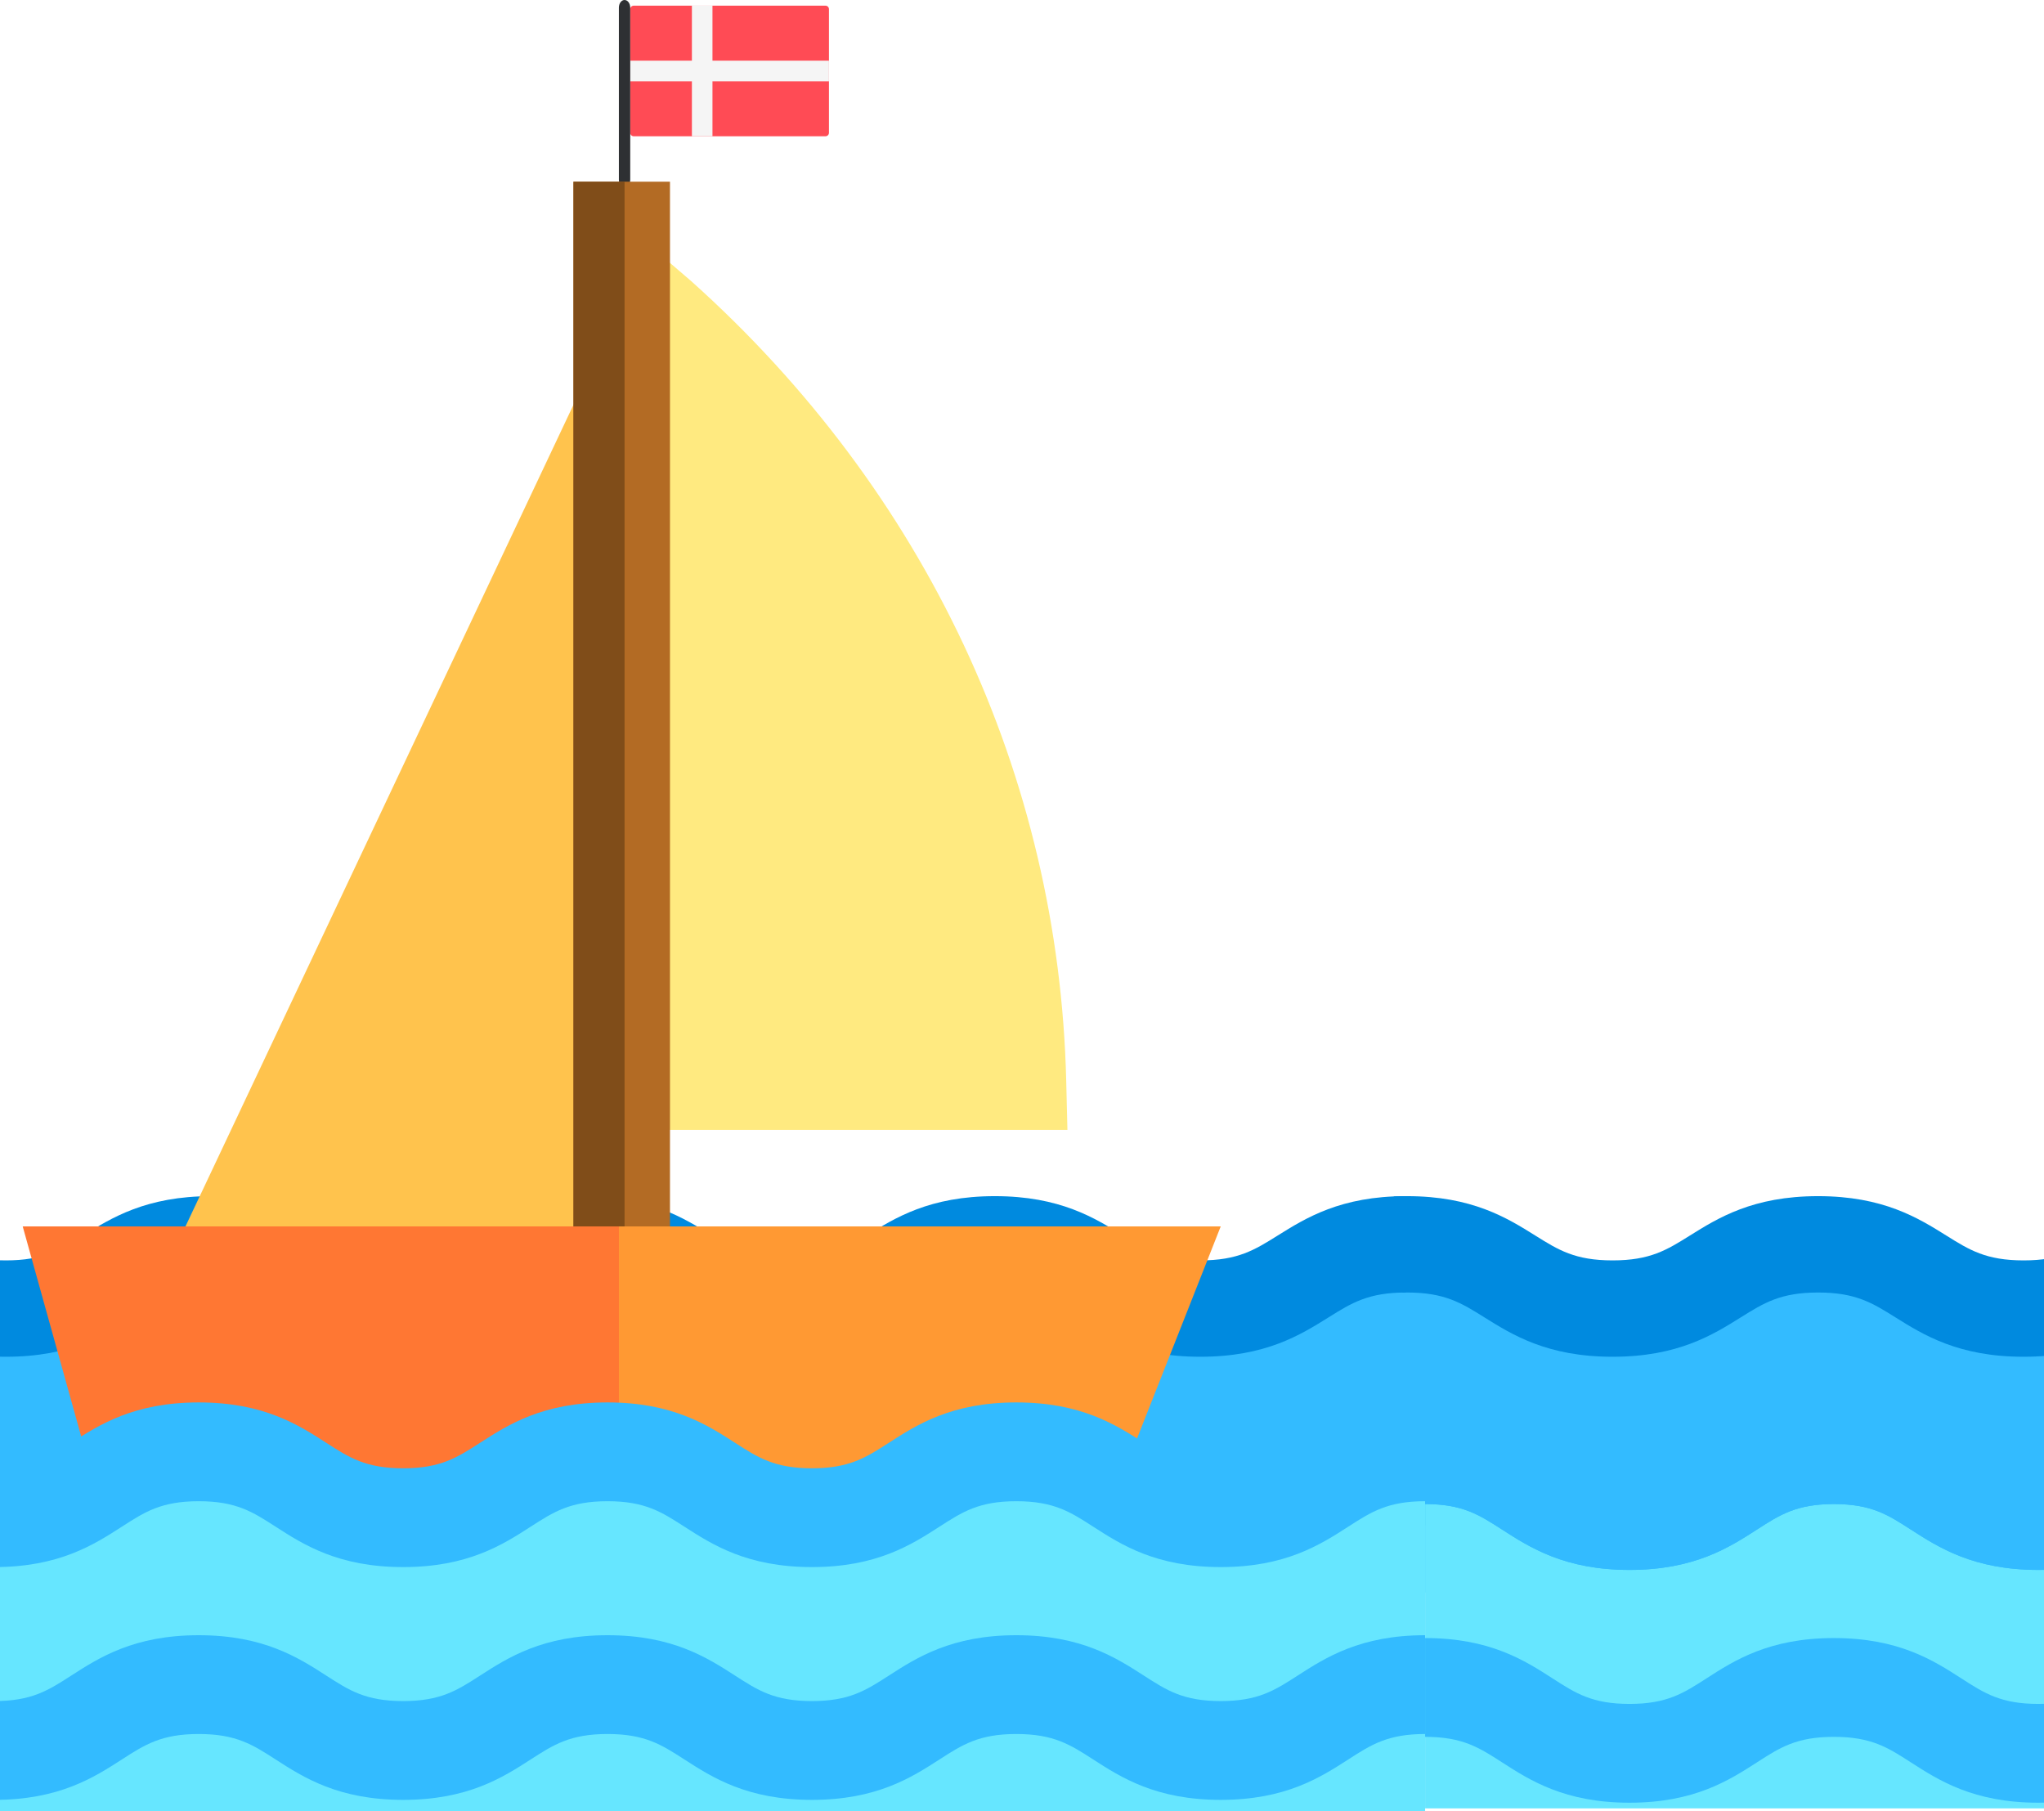 <?xml version="1.0" encoding="UTF-8"?>
<svg width="360px" height="319px" viewBox="0 0 360 319" version="1.1" xmlns="http://www.w3.org/2000/svg" xmlns:xlink="http://www.w3.org/1999/xlink">
    <!-- Generator: Sketch 52.4 (67378) - http://www.bohemiancoding.com/sketch -->
    <title>boat</title>
    <desc>Created with Sketch.</desc>
    <g id="Page-1" stroke="none" stroke-width="1" fill="none" fill-rule="evenodd">
        <g id="Home-Screen-Boat" transform="translate(0, -288)">
            <g id="boat" transform="translate(-38, 287)">
                <g id="Group-3" transform="translate(0, 211)">
                    <g id="Group-2" transform="translate(283, 0)">
                        <path d="M110.832,19.798 C92.748,19.798 92.748,8.5 74.665,8.5 C56.582,8.5 56.582,19.798 38.499,19.798 C20.416,19.798 20.416,8.5 2.334,8.5 C1.516,8.5 0.747,8.531 0,8.575 L0,70.5 L147,70.5 L147,8.5 C128.916,8.5 128.916,19.798 110.832,19.798 Z" id="XMLID_3598_" fill="#33BBFF"></path>
                        <g id="Group" transform="translate(0, 0.5)" fill="#008ADF">
                            <path d="M125.016,47.934 C120.96,50.469 118.029,52.301 111.412,52.301 C104.796,52.301 101.865,50.47 97.809,47.934 C92.858,44.838 86.697,40.987 75.215,40.987 C63.732,40.987 57.571,44.839 52.62,47.934 C48.564,50.469 45.634,52.301 39.018,52.301 C32.402,52.301 29.472,50.47 25.417,47.934 C20.466,44.838 14.305,40.987 2.823,40.987 C2.016,40.987 1.243,41.01 0.487,41.047 L0.487,58.044 C1.214,57.988 1.988,57.959 2.823,57.959 C9.439,57.959 12.369,59.791 16.424,62.326 C21.375,65.422 27.536,69.273 39.018,69.273 C50.5,69.273 56.661,65.421 61.612,62.326 C65.668,59.791 68.599,57.959 75.215,57.959 C81.831,57.959 84.762,59.791 88.818,62.326 C93.769,65.422 99.93,69.273 111.412,69.273 C122.895,69.273 129.056,65.421 134.007,62.326 C138.063,59.791 140.994,57.959 147.61,57.959 L147.61,40.987 C136.128,40.986 129.967,44.838 125.016,47.934 Z" id="XMLID_3600_"></path>
                            <path d="M125.016,7.117 C120.96,9.653 118.029,11.485 111.412,11.485 C104.796,11.485 101.865,9.653 97.809,7.117 C92.858,4.022 86.697,0.17 75.215,0.17 C63.732,0.17 57.571,4.022 52.62,7.117 C48.564,9.653 45.634,11.485 39.018,11.485 C32.402,11.485 29.472,9.653 25.417,7.117 C20.466,4.022 14.305,0.17 2.823,0.17 C2.016,0.17 1.243,0.193 0.487,0.23 L0.487,17.228 C1.214,17.172 1.988,17.142 2.823,17.142 C9.439,17.142 12.369,18.974 16.424,21.51 C21.375,24.605 27.536,28.457 39.018,28.457 C50.5,28.457 56.661,24.605 61.612,21.51 C65.668,18.975 68.599,17.142 75.215,17.142 C81.831,17.142 84.762,18.974 88.818,21.51 C93.769,24.605 99.93,28.457 111.412,28.457 C122.895,28.457 129.056,24.605 134.007,21.51 C138.063,18.975 140.994,17.142 147.61,17.142 L147.61,0.17 C136.128,0.17 129.967,4.022 125.016,7.117 Z" id="XMLID_3626_"></path>
                        </g>
                    </g>
                    <g id="Group-2" transform="translate(138, 0)">
                        <path d="M110.832,19.798 C92.748,19.798 92.748,8.5 74.665,8.5 C56.582,8.5 56.582,19.798 38.499,19.798 C20.416,19.798 20.416,8.5 2.334,8.5 C1.516,8.5 0.747,8.531 0,8.575 L0,70.5 L147,70.5 L147,8.5 C128.916,8.5 128.916,19.798 110.832,19.798 Z" id="XMLID_3598_" fill="#33BBFF"></path>
                        <g id="Group" transform="translate(0, 0.5)" fill="#008ADF">
                            <path d="M125.016,47.934 C120.96,50.469 118.029,52.301 111.412,52.301 C104.796,52.301 101.865,50.47 97.809,47.934 C92.858,44.838 86.697,40.987 75.215,40.987 C63.732,40.987 57.571,44.839 52.62,47.934 C48.564,50.469 45.634,52.301 39.018,52.301 C32.402,52.301 29.472,50.47 25.417,47.934 C20.466,44.838 14.305,40.987 2.823,40.987 C2.016,40.987 1.243,41.01 0.487,41.047 L0.487,58.044 C1.214,57.988 1.988,57.959 2.823,57.959 C9.439,57.959 12.369,59.791 16.424,62.326 C21.375,65.422 27.536,69.273 39.018,69.273 C50.5,69.273 56.661,65.421 61.612,62.326 C65.668,59.791 68.599,57.959 75.215,57.959 C81.831,57.959 84.762,59.791 88.818,62.326 C93.769,65.422 99.93,69.273 111.412,69.273 C122.895,69.273 129.056,65.421 134.007,62.326 C138.063,59.791 140.994,57.959 147.61,57.959 L147.61,40.987 C136.128,40.986 129.967,44.838 125.016,47.934 Z" id="XMLID_3600_"></path>
                            <path d="M125.016,7.117 C120.96,9.653 118.029,11.485 111.412,11.485 C104.796,11.485 101.865,9.653 97.809,7.117 C92.858,4.022 86.697,0.17 75.215,0.17 C63.732,0.17 57.571,4.022 52.62,7.117 C48.564,9.653 45.634,11.485 39.018,11.485 C32.402,11.485 29.472,9.653 25.417,7.117 C20.466,4.022 14.305,0.17 2.823,0.17 C2.016,0.17 1.243,0.193 0.487,0.23 L0.487,17.228 C1.214,17.172 1.988,17.142 2.823,17.142 C9.439,17.142 12.369,18.974 16.424,21.51 C21.375,24.605 27.536,28.457 39.018,28.457 C50.5,28.457 56.661,24.605 61.612,21.51 C65.668,18.975 68.599,17.142 75.215,17.142 C81.831,17.142 84.762,18.974 88.818,21.51 C93.769,24.605 99.93,28.457 111.412,28.457 C122.895,28.457 129.056,24.605 134.007,21.51 C138.063,18.975 140.994,17.142 147.61,17.142 L147.61,0.17 C136.128,0.17 129.967,4.022 125.016,7.117 Z" id="XMLID_3626_"></path>
                        </g>
                    </g>
                    <g id="Group-2">
                        <path d="M110.832,19.798 C92.748,19.798 92.748,8.5 74.665,8.5 C56.582,8.5 56.582,19.798 38.499,19.798 C20.416,19.798 20.416,8.5 2.334,8.5 C1.516,8.5 0.747,8.531 0,8.575 L0,70.5 L147,70.5 L147,8.5 C128.916,8.5 128.916,19.798 110.832,19.798 Z" id="XMLID_3598_" fill="#33BBFF"></path>
                        <g id="Group" transform="translate(0, 0.5)" fill="#008ADF">
                            <path d="M125.016,47.934 C120.96,50.469 118.029,52.301 111.412,52.301 C104.796,52.301 101.865,50.47 97.809,47.934 C92.858,44.838 86.697,40.987 75.215,40.987 C63.732,40.987 57.571,44.839 52.62,47.934 C48.564,50.469 45.634,52.301 39.018,52.301 C32.402,52.301 29.472,50.47 25.417,47.934 C20.466,44.838 14.305,40.987 2.823,40.987 C2.016,40.987 1.243,41.01 0.487,41.047 L0.487,58.044 C1.214,57.988 1.988,57.959 2.823,57.959 C9.439,57.959 12.369,59.791 16.424,62.326 C21.375,65.422 27.536,69.273 39.018,69.273 C50.5,69.273 56.661,65.421 61.612,62.326 C65.668,59.791 68.599,57.959 75.215,57.959 C81.831,57.959 84.762,59.791 88.818,62.326 C93.769,65.422 99.93,69.273 111.412,69.273 C122.895,69.273 129.056,65.421 134.007,62.326 C138.063,59.791 140.994,57.959 147.61,57.959 L147.61,40.987 C136.128,40.986 129.967,44.838 125.016,47.934 Z" id="XMLID_3600_"></path>
                            <path d="M125.016,7.117 C120.96,9.653 118.029,11.485 111.412,11.485 C104.796,11.485 101.865,9.653 97.809,7.117 C92.858,4.022 86.697,0.17 75.215,0.17 C63.732,0.17 57.571,4.022 52.62,7.117 C48.564,9.653 45.634,11.485 39.018,11.485 C32.402,11.485 29.472,9.653 25.417,7.117 C20.466,4.022 14.305,0.17 2.823,0.17 C2.016,0.17 1.243,0.193 0.487,0.23 L0.487,17.228 C1.214,17.172 1.988,17.142 2.823,17.142 C9.439,17.142 12.369,18.974 16.424,21.51 C21.375,24.605 27.536,28.457 39.018,28.457 C50.5,28.457 56.661,24.605 61.612,21.51 C65.668,18.975 68.599,17.142 75.215,17.142 C81.831,17.142 84.762,18.974 88.818,21.51 C93.769,24.605 99.93,28.457 111.412,28.457 C122.895,28.457 129.056,24.605 134.007,21.51 C138.063,18.975 140.994,17.142 147.61,17.142 L147.61,0.17 C136.128,0.17 129.967,4.022 125.016,7.117 Z" id="XMLID_3626_"></path>
                        </g>
                    </g>
                </g>
                <g id="sailboat-(2)" transform="translate(145, 160.5) scale(-1, 1) translate(-145, -160.5) translate(1, 0.5)">
                    <g id="denmark" transform="translate(123.5, 17) scale(-1, 1) translate(-123.5, -17) translate(105, 0.5)">
                        <path d="M36.39,24 L2.61,24 C2.273,24 2,23.726 2,23.389 L2,1.611 C2,1.274 2.273,1 2.61,1 L36.39,1 C36.727,1 37,1.274 37,1.611 L37,23.389 C37,23.726 36.727,24 36.39,24 Z" id="Path" fill="#FF4B55"></path>
                        <polygon id="Path" fill="#F5F5F5" points="37 10.684 16.483 10.684 16.483 1 12.862 1 12.862 10.684 2 10.684 2 14.316 12.862 14.316 12.862 24 16.483 24 16.483 14.316 37 14.316"></polygon>
                        <path d="M1,33 C0.448,33 0,32.391 0,31.641 L0,1.348 C0,0.604 0.444,0 0.992,0 L1,0 C1.552,0 2,0.609 2,1.359 L2,31.641 C2,32.391 1.552,33 1,33 Z" id="Path" fill="#2E3033"></path>
                    </g>
                    <polygon id="XMLID_551_" fill="#FFC34D" points="139 48.5 139 228.5 224 228.5"></polygon>
                    <path d="M129.255,50.019 C87.979,86.989 64.524,137.01 63.211,190.866 L63,199.5 L145,199.5 L145,36.5 L129.255,50.019 Z" id="XMLID_416_" fill="#FFEA80"></path>
                    <polygon id="XMLID_565_" fill="#B36B24" points="133 32.5 150 32.5 150 224.5 133 224.5"></polygon>
                    <polygon id="XMLID_3602_" fill="#804D19" points="141 32.5 150 32.5 150 224.5 141 224.5"></polygon>
                    <polygon id="XMLID_580_" fill="#FF9933" points="36 216.5 53.364 260.5 233.758 260.5 246 216.5"></polygon>
                    <polygon id="XMLID_3599_" fill="#FF7733" points="142 216.5 142 260.5 234.749 260.5 247 216.5"></polygon>
                    <path d="M0,257.5 C17.999,257.5 17.999,268.798 35.998,268.798 C53.998,268.798 53.998,257.5 71.998,257.5 C89.997,257.5 89.997,268.798 107.997,268.798 C125.996,268.798 125.996,257.5 143.995,257.5 C161.995,257.5 161.995,268.798 179.995,268.798 C197.995,268.798 197.995,257.5 215.995,257.5 C233.997,257.5 233.997,268.798 251.998,268.798 C269.999,268.798 269.999,257.5 288,257.5 L288,319.5 L0,319.5 L0,257.5 Z" id="XMLID_2_" fill="#66E6FF"></path>
                    <path d="M251.832,267.798 C233.748,267.798 233.748,256.5 215.665,256.5 C197.582,256.5 197.582,267.798 179.499,267.798 C161.416,267.798 161.416,256.5 143.334,256.5 C142.516,256.5 141.747,256.531 141,256.575 L141,318.5 L288,318.5 L288,256.5 C269.916,256.5 269.916,267.798 251.832,267.798 Z" id="XMLID_3598_" fill="#66E6FF"></path>
                    <path d="M251.998,276.5 C240.577,276.5 234.449,272.551 229.525,269.378 C225.491,266.779 222.576,264.9 215.995,264.9 C209.415,264.9 206.5,266.778 202.467,269.378 C197.543,272.551 191.415,276.5 179.994,276.5 C168.575,276.5 162.447,272.551 157.523,269.378 C153.489,266.779 150.575,264.9 143.995,264.9 C137.415,264.9 134.501,266.778 130.468,269.378 C125.544,272.551 119.416,276.5 107.997,276.5 C96.577,276.5 90.45,272.551 85.526,269.378 C81.492,266.779 78.578,264.9 71.998,264.9 C65.418,264.9 62.503,266.778 58.47,269.378 C53.545,272.551 47.418,276.5 35.998,276.5 C24.578,276.5 18.451,272.55 13.527,269.378 C9.493,266.779 6.58,264.9 0,264.9 L0,247.5 C11.419,247.5 17.547,251.449 22.471,254.622 C26.504,257.221 29.419,259.1 35.998,259.1 C42.578,259.1 45.492,257.222 49.526,254.622 C54.45,251.449 60.578,247.5 71.998,247.5 C83.418,247.5 89.546,251.449 94.47,254.622 C98.503,257.221 101.418,259.1 107.997,259.1 C114.577,259.1 117.491,257.222 121.524,254.622 C126.448,251.449 132.576,247.5 143.995,247.5 C155.415,247.5 161.543,251.449 166.467,254.622 C170.5,257.221 173.415,259.1 179.994,259.1 C186.575,259.1 189.489,257.222 193.523,254.622 C198.447,251.449 204.575,247.5 215.995,247.5 C227.416,247.5 233.544,251.449 238.468,254.622 C242.502,257.221 245.417,259.1 251.998,259.1 C258.578,259.1 261.493,257.222 265.528,254.622 C270.452,251.449 276.58,247.5 288,247.5 L288,264.9 C281.419,264.9 278.504,266.778 274.47,269.378 C269.546,272.551 263.418,276.5 251.998,276.5 Z" id="XMLID_330_" fill="#33BBFF"></path>
                    <path d="M251.998,317.5 C240.577,317.5 234.449,313.551 229.525,310.378 C225.491,307.779 222.576,305.9 215.995,305.9 C209.415,305.9 206.5,307.778 202.467,310.378 C197.543,313.551 191.415,317.5 179.994,317.5 C168.575,317.5 162.447,313.551 157.523,310.378 C153.489,307.779 150.575,305.9 143.995,305.9 C137.415,305.9 134.501,307.778 130.468,310.378 C125.544,313.551 119.416,317.5 107.997,317.5 C96.577,317.5 90.45,313.551 85.526,310.378 C81.492,307.779 78.578,305.9 71.998,305.9 C65.418,305.9 62.503,307.778 58.47,310.378 C53.545,313.551 47.418,317.5 35.998,317.5 C24.578,317.5 18.451,313.55 13.527,310.378 C9.493,307.779 6.58,305.9 0,305.9 L0,288.5 C11.419,288.5 17.547,292.449 22.471,295.622 C26.504,298.221 29.419,300.1 35.998,300.1 C42.578,300.1 45.492,298.222 49.526,295.622 C54.45,292.449 60.578,288.5 71.998,288.5 C83.418,288.5 89.546,292.449 94.47,295.622 C98.503,298.221 101.418,300.1 107.997,300.1 C114.577,300.1 117.491,298.222 121.524,295.622 C126.448,292.449 132.576,288.5 143.995,288.5 C155.415,288.5 161.543,292.449 166.467,295.622 C170.5,298.221 173.415,300.1 179.994,300.1 C186.575,300.1 189.489,298.222 193.523,295.622 C198.447,292.449 204.575,288.5 215.995,288.5 C227.416,288.5 233.544,292.449 238.468,295.622 C242.502,298.221 245.417,300.1 251.998,300.1 C258.578,300.1 261.493,298.222 265.528,295.622 C270.452,292.449 276.58,288.5 288,288.5 L288,305.9 C281.419,305.9 278.504,307.778 274.47,310.378 C269.546,313.551 263.418,317.5 251.998,317.5 Z" id="XMLID_186_" fill="#33BBFF"></path>
                </g>
                <g id="wave" transform="translate(289, 248)">
                    <path d="M0,9.5 C17.999,9.5 17.999,20.798 35.998,20.798 C53.998,20.798 53.998,9.5 71.998,9.5 C89.997,9.5 89.997,20.798 107.997,20.798 C125.996,20.798 125.996,9.5 143.995,9.5 C161.995,9.5 161.995,20.798 179.995,20.798 C197.995,20.798 197.995,9.5 215.995,9.5 C233.997,9.5 233.997,20.798 251.998,20.798 C269.999,20.798 269.999,9.5 288,9.5 L288,71.5 L0,71.5 L0,9.5 Z" id="XMLID_2_" fill="#66E6FF"></path>
                    <path d="M251.998,29.5 C240.577,29.5 234.449,25.551 229.525,22.378 C225.491,19.779 222.576,17.9 215.995,17.9 C209.415,17.9 206.5,19.778 202.467,22.378 C197.543,25.551 191.415,29.5 179.994,29.5 C168.575,29.5 162.447,25.551 157.523,22.378 C153.489,19.779 150.575,17.9 143.995,17.9 C137.415,17.9 134.501,19.778 130.468,22.378 C125.544,25.551 119.416,29.5 107.997,29.5 C96.577,29.5 90.45,25.551 85.526,22.378 C81.492,19.779 78.578,17.9 71.998,17.9 C65.418,17.9 62.503,19.778 58.47,22.378 C53.545,25.551 47.418,29.5 35.998,29.5 C24.578,29.5 18.451,25.55 13.527,22.378 C9.493,19.779 6.58,17.9 0,17.9 L0,0.5 C11.419,0.5 17.547,4.449 22.471,7.622 C26.504,10.221 29.419,12.1 35.998,12.1 C42.578,12.1 45.492,10.222 49.526,7.622 C54.45,4.449 60.578,0.5 71.998,0.5 C83.418,0.5 89.546,4.449 94.47,7.622 C98.503,10.221 101.418,12.1 107.997,12.1 C114.577,12.1 117.491,10.222 121.524,7.622 C126.448,4.449 132.576,0.5 143.995,0.5 C155.415,0.5 161.543,4.449 166.467,7.622 C170.5,10.221 173.415,12.1 179.994,12.1 C186.575,12.1 189.489,10.222 193.523,7.622 C198.447,4.449 204.575,0.5 215.995,0.5 C227.416,0.5 233.544,4.449 238.468,7.622 C242.502,10.221 245.417,12.1 251.998,12.1 C258.578,12.1 261.493,10.222 265.528,7.622 C270.452,4.449 276.58,0.5 288,0.5 L288,17.9 C281.419,17.9 278.504,19.778 274.47,22.378 C269.546,25.551 263.418,29.5 251.998,29.5 Z" id="XMLID_330_" fill="#33BBFF"></path>
                    <path d="M251.998,29.5 C240.577,29.5 234.449,25.551 229.525,22.378 C225.491,19.779 222.576,17.9 215.995,17.9 C209.415,17.9 206.5,19.778 202.467,22.378 C197.543,25.551 191.415,29.5 179.994,29.5 C168.575,29.5 162.447,25.551 157.523,22.378 C153.489,19.779 150.575,17.9 143.995,17.9 C137.415,17.9 134.501,19.778 130.468,22.378 C125.544,25.551 119.416,29.5 107.997,29.5 C96.577,29.5 90.45,25.551 85.526,22.378 C81.492,19.779 78.578,17.9 71.998,17.9 C65.418,17.9 62.503,19.778 58.47,22.378 C53.545,25.551 47.418,29.5 35.998,29.5 C24.578,29.5 18.451,25.55 13.527,22.378 C9.493,19.779 6.58,17.9 0,17.9 L0,0.5 C11.419,0.5 17.547,4.449 22.471,7.622 C26.504,10.221 29.419,12.1 35.998,12.1 C42.578,12.1 45.492,10.222 49.526,7.622 C54.45,4.449 60.578,0.5 71.998,0.5 C83.418,0.5 89.546,4.449 94.47,7.622 C98.503,10.221 101.418,12.1 107.997,12.1 C114.577,12.1 117.491,10.222 121.524,7.622 C126.448,4.449 132.576,0.5 143.995,0.5 C155.415,0.5 161.543,4.449 166.467,7.622 C170.5,10.221 173.415,12.1 179.994,12.1 C186.575,12.1 189.489,10.222 193.523,7.622 C198.447,4.449 204.575,0.5 215.995,0.5 C227.416,0.5 233.544,4.449 238.468,7.622 C242.502,10.221 245.417,12.1 251.998,12.1 C258.578,12.1 261.493,10.222 265.528,7.622 C270.452,4.449 276.58,0.5 288,0.5 L288,17.9 C281.419,17.9 278.504,19.778 274.47,22.378 C269.546,25.551 263.418,29.5 251.998,29.5 Z" id="XMLID_330_" fill="#33BBFF"></path>
                    <path d="M251.998,70.5 C240.577,70.5 234.449,66.551 229.525,63.378 C225.491,60.779 222.576,58.9 215.995,58.9 C209.415,58.9 206.5,60.778 202.467,63.378 C197.543,66.551 191.415,70.5 179.994,70.5 C168.575,70.5 162.447,66.551 157.523,63.378 C153.489,60.779 150.575,58.9 143.995,58.9 C137.415,58.9 134.501,60.778 130.468,63.378 C125.544,66.551 119.416,70.5 107.997,70.5 C96.577,70.5 90.45,66.551 85.526,63.378 C81.492,60.779 78.578,58.9 71.998,58.9 C65.418,58.9 62.503,60.778 58.47,63.378 C53.545,66.551 47.418,70.5 35.998,70.5 C24.578,70.5 18.451,66.55 13.527,63.378 C9.493,60.779 6.58,58.9 0,58.9 L0,41.5 C11.419,41.5 17.547,45.449 22.471,48.622 C26.504,51.221 29.419,53.1 35.998,53.1 C42.578,53.1 45.492,51.222 49.526,48.622 C54.45,45.449 60.578,41.5 71.998,41.5 C83.418,41.5 89.546,45.449 94.47,48.622 C98.503,51.221 101.418,53.1 107.997,53.1 C114.577,53.1 117.491,51.222 121.524,48.622 C126.448,45.449 132.576,41.5 143.995,41.5 C155.415,41.5 161.543,45.449 166.467,48.622 C170.5,51.221 173.415,53.1 179.994,53.1 C186.575,53.1 189.489,51.222 193.523,48.622 C198.447,45.449 204.575,41.5 215.995,41.5 C227.416,41.5 233.544,45.449 238.468,48.622 C242.502,51.221 245.417,53.1 251.998,53.1 C258.578,53.1 261.493,51.222 265.528,48.622 C270.452,45.449 276.58,41.5 288,41.5 L288,58.9 C281.419,58.9 278.504,60.778 274.47,63.378 C269.546,66.551 263.418,70.5 251.998,70.5 Z" id="XMLID_186_" fill="#33BBFF"></path>
                </g>
            </g>
        </g>
    </g>
</svg>